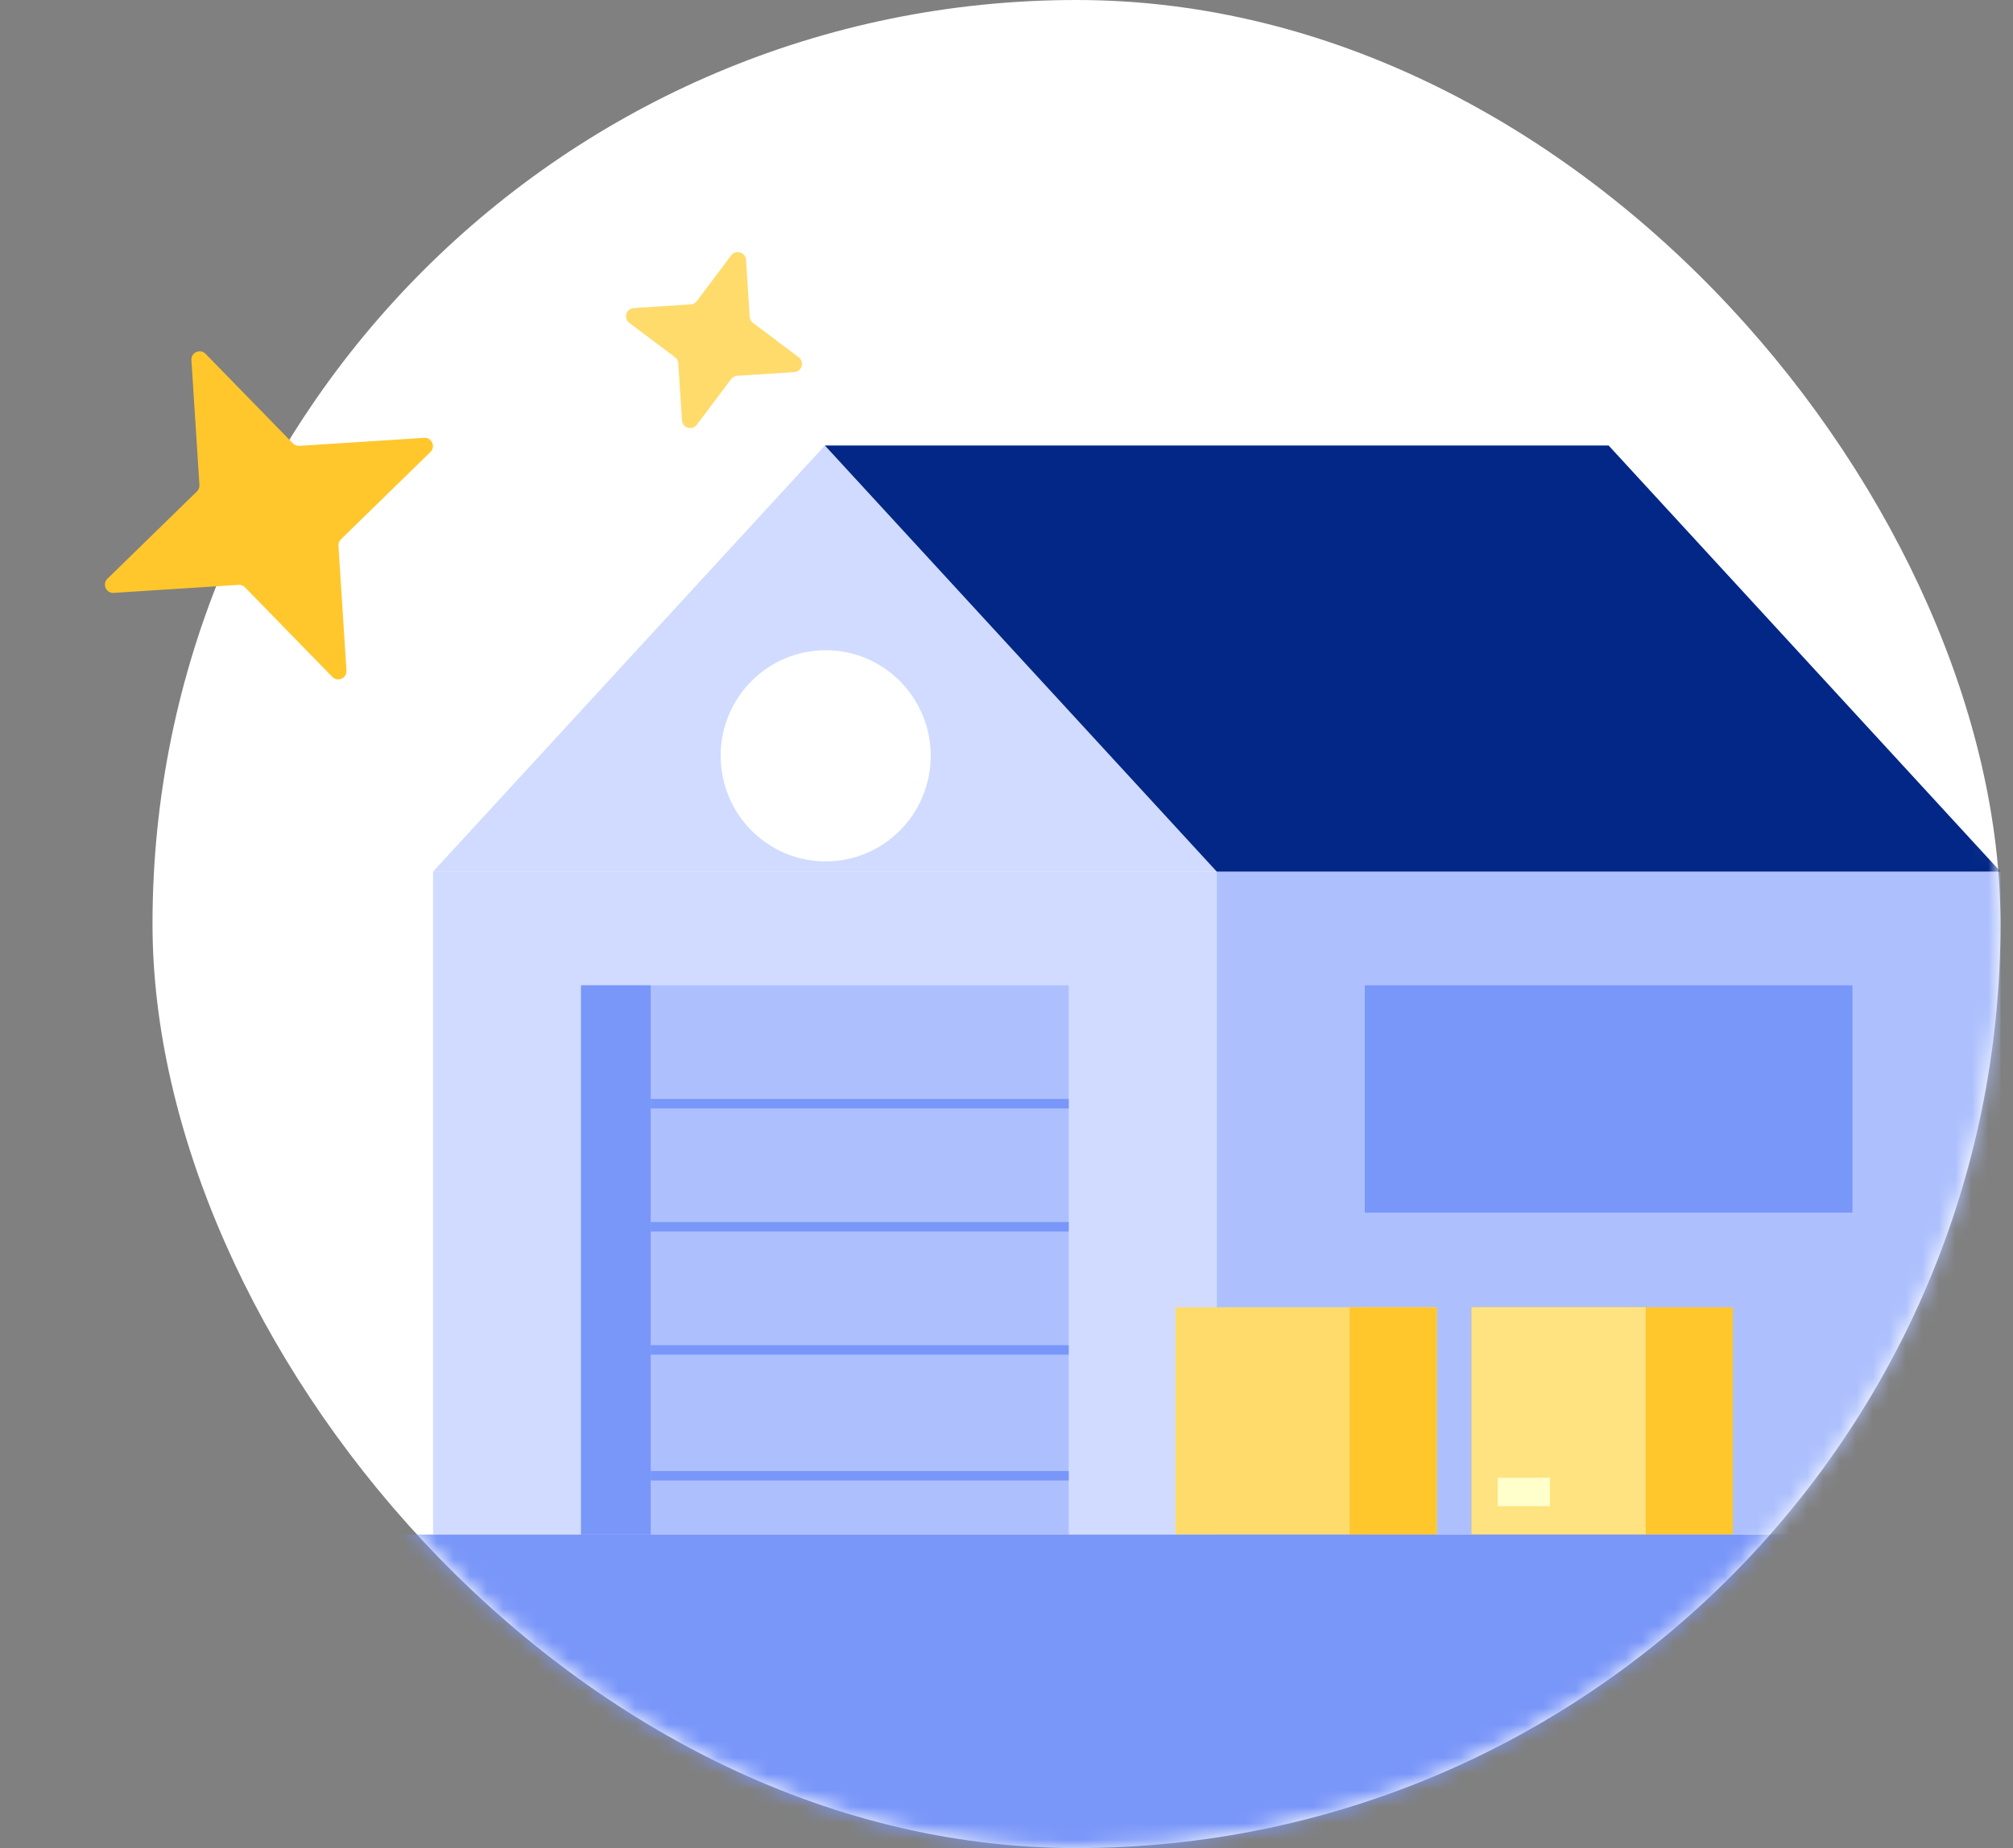<svg width="122" height="112" viewBox="0 0 122 112" fill="none" xmlns="http://www.w3.org/2000/svg">
<rect x="0" y="0" width="122" height="112" fill="#808080" stroke="none"/>
<rect x="9.243" width="112" height="112" rx="56" fill="white"/>
<mask id="mask0_417_26976" style="mask-type:alpha" maskUnits="userSpaceOnUse" x="9" y="0" width="113" height="112">
<rect x="9.243" width="112" height="112" rx="56" fill="#F0F4FF"/>
</mask>
<g mask="url(#mask0_417_26976)">
<rect width="47.5" height="40.174" transform="matrix(-1 0 0 1 73.743 52.826)" fill="#D0DBFF"/>
<rect width="47.5" height="40.174" transform="matrix(-1 0 0 1 121.243 52.826)" fill="#ADC0FD"/>
<rect width="29.555" height="13.774" transform="matrix(-1 0 0 1 112.271 59.713)" fill="#7996F9"/>
<rect width="29.555" height="33.287" transform="matrix(-1 0 0 1 64.77 59.713)" fill="#ADC0FD"/>
<rect width="4.222" height="33.287" transform="matrix(-1 0 0 1 39.437 59.713)" fill="#7996F9"/>
<path d="M49.993 27L26.243 52.826H73.743L49.993 27Z" fill="#D0DBFF"/>
<ellipse rx="6.366" ry="6.4" transform="matrix(-1 0 0 1 50.042 45.805)" fill="white"/>
<path d="M97.493 27H49.993L73.743 52.825H121.243L97.493 27Z" fill="#022786"/>
<path d="M39.437 66.6H64.77V67.174H39.437V66.6Z" fill="#7996F9"/>
<path d="M39.437 74.061H64.77V74.635H39.437V74.061Z" fill="#7996F9"/>
<path d="M39.437 81.522H64.77V82.096H39.437V81.522Z" fill="#7996F9"/>
<path d="M39.437 89.15H64.77V89.724H39.437V89.15Z" fill="#7996F9"/>
<path d="M105.021 79.226H89.187V93H105.021V79.226Z" fill="#FFC72C"/>
<path d="M99.743 79.226H89.187V93H99.743V79.226Z" fill="#FFE380"/>
<path d="M93.937 89.556H90.771V91.278H93.937V89.556Z" fill="#FFFFCC"/>
<path d="M71.243 79.226H87.076V93H71.243V79.226Z" fill="#FFDB6C"/>
<path d="M81.798 79.226H87.076V93H81.798V79.226Z" fill="#FFC72C"/>
<rect x="5.243" y="93" width="123" height="29" fill="#7996F9"/>
</g>
<path d="M11.601 21.824C11.571 21.361 12.134 21.111 12.458 21.443L17.752 26.87C17.854 26.975 17.996 27.029 18.142 27.02L25.708 26.534C26.171 26.504 26.421 27.067 26.089 27.391L20.662 32.685C20.557 32.787 20.502 32.929 20.512 33.075L20.998 40.641C21.027 41.104 20.465 41.354 20.141 41.022L14.847 35.595C14.745 35.49 14.602 35.436 14.457 35.445L6.891 35.931C6.428 35.961 6.177 35.398 6.51 35.074L11.937 29.78C12.041 29.678 12.096 29.536 12.087 29.39L11.601 21.824Z" fill="#FFC72C"/>
<path d="M44.315 15.476C44.594 15.105 45.184 15.281 45.214 15.744L45.437 19.203C45.446 19.348 45.519 19.483 45.636 19.57L48.406 21.652C48.777 21.931 48.601 22.521 48.138 22.551L44.68 22.774C44.534 22.783 44.4 22.856 44.312 22.973L42.231 25.743C41.952 26.114 41.362 25.939 41.332 25.475L41.108 22.017C41.099 21.871 41.027 21.737 40.91 21.649L38.139 19.568C37.768 19.289 37.944 18.699 38.407 18.669L41.866 18.446C42.011 18.436 42.145 18.364 42.233 18.247L44.315 15.476Z" fill="#FFDB6C"/>
</svg>
